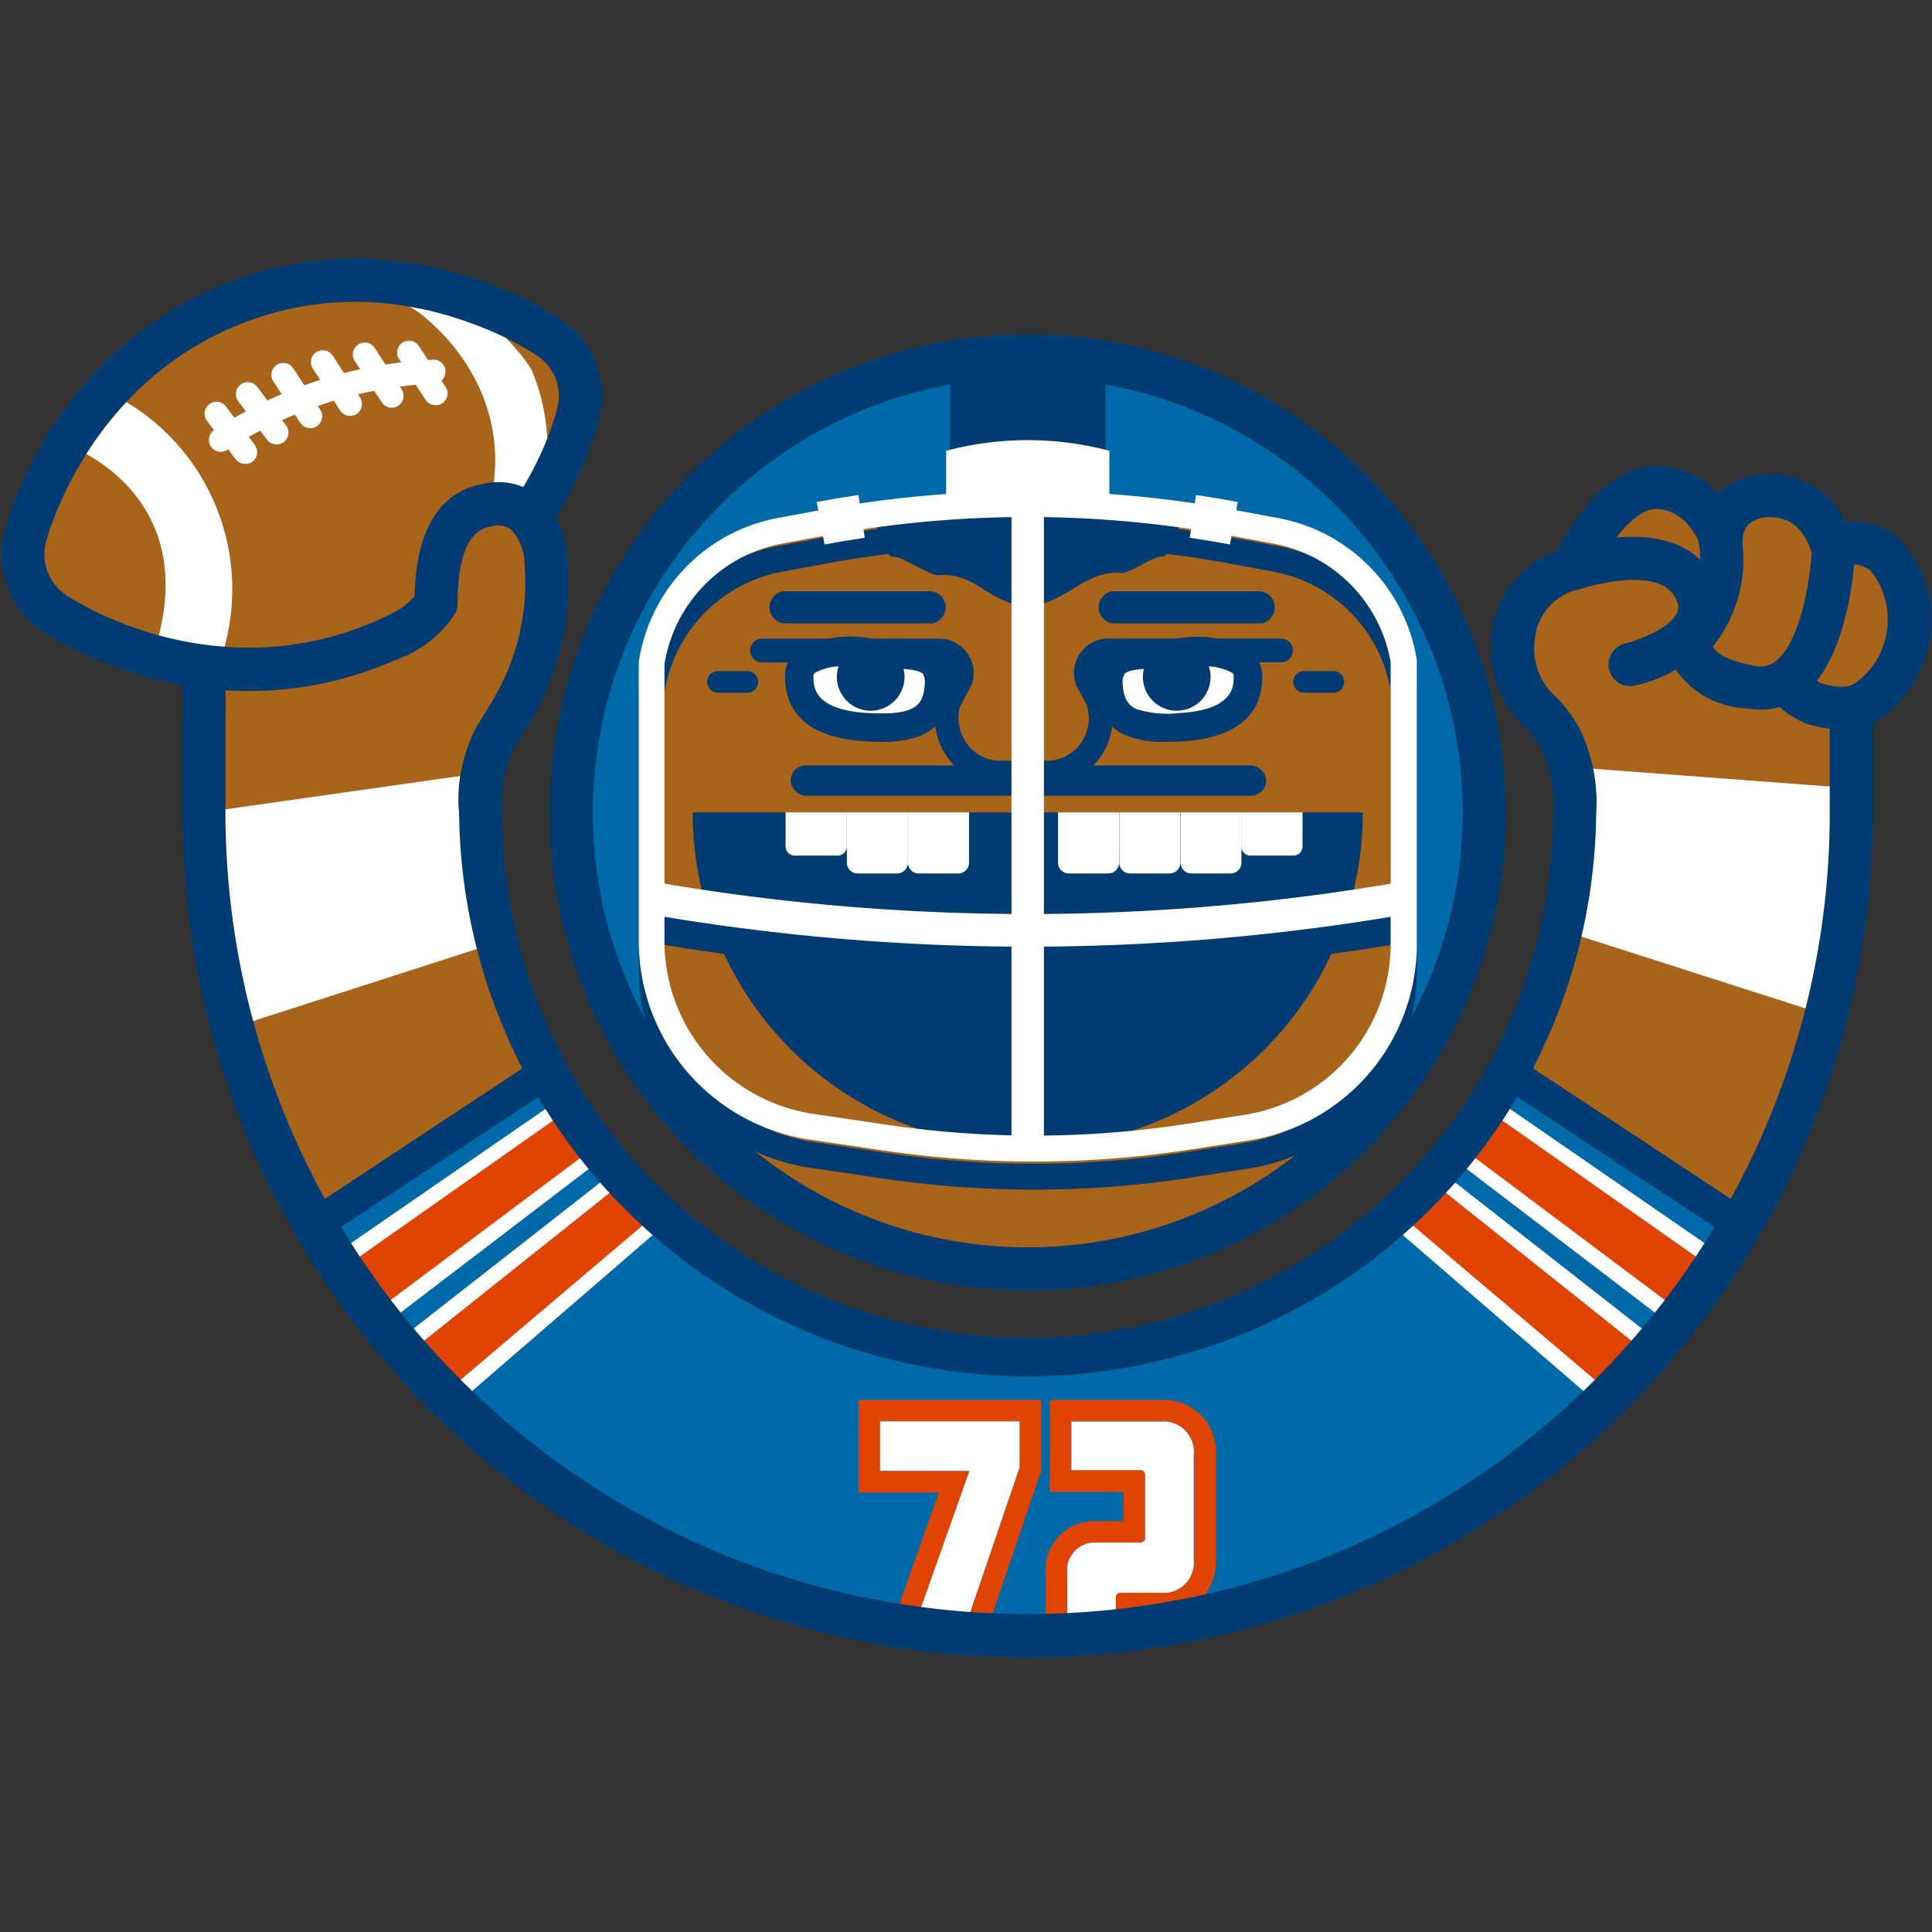 <svg id="Buddy" xmlns="http://www.w3.org/2000/svg" viewBox="0 0 42 42"><rect x="0" y="0" width="42" height="42" fill="#333333" stroke="none"/><defs><style>.cls-1{fill:#a7641a;}.cls-2{fill:#003b71;}.cls-3{fill:#0069a7;}.cls-4{fill:#fff;}.cls-5{fill:none;}.cls-6{fill:#153e35;}.cls-7{fill:#e04403;}</style></defs><title>Football-Buddy</title><circle class="cls-1" cx="22.342" cy="17.66" r="9.536"/><path class="cls-2" d="M24.746,8.227a10.191,10.191,0,0,0-2.409-.341,10.312,10.312,0,0,0-2.429.256c-.242.055-.481.122-.718.2a4.489,4.489,0,0,0-1.35,2.974l.121-.023.29-.05.289-.05.291-.044c.193-.031.387.98.582.956s.812.426,1.007.4c.779-.077,1.139.663,1.922.663s1.237-.787,2.017-.71c.195.021.719-.385.913-.358s.389-.987.582-.956l.29.044.29.05.289.05.121.023a4.5,4.5,0,0,0-1.161-2.778A9.585,9.585,0,0,0,24.746,8.227Z"/><path class="cls-3" d="M30.517,14.531h0a3.465,3.465,0,0,0-2.835-2.86l-.838-.156a24.6,24.6,0,0,0-9,0L17,11.671a3.465,3.465,0,0,0-2.836,2.86h0v8.516c0,.324-.587-.981-.587-1.621h0a9.536,9.536,0,1,1,17.525,0l.214.4c-.325,0-.8.913-.8.588Z"/><path class="cls-1" d="M4.437,17.66a17.905,17.905,0,1,0,35.81,0V15.434A2.139,2.139,0,0,0,40.914,12c-.715-.449-1.049.007-1.049.007s-.228-1.233-1.356-1.233-1.1.944-1.1.944A1.639,1.639,0,0,0,36,10.6c-1.036,0-1.807,1.761-1.807,1.761A1.711,1.711,0,0,0,32.9,13.811c-.173,1.226.651,1.557,1,2.22a3.174,3.174,0,0,1,.328,1.629,11.89,11.89,0,1,1-23.779,0,3.031,3.031,0,0,1,.313-1.629c.352-.663,1.175-.994,1-2.22S10.1,12.257,10.1,12.257s.414-5.218-1.432-5.218c-1.111,0-1.055,1.268-1.107,2.467a16.717,16.717,0,0,1-.177,1.857S6.14,8.327,5.053,8.628c-1.41.392-.249,3.381-.249,3.381a.87.87,0,0,0-1.142-.289c-1.021.439,0,1.09.423,1.975a5.139,5.139,0,0,1,.352,1.85Z"/><path class="cls-3" d="M30.749,26.068a11.89,11.89,0,0,1-16.814,0,11.946,11.946,0,0,1-2.029-2.7L6.875,26.685a17.913,17.913,0,0,0,30.934,0l-5.03-3.319A11.951,11.951,0,0,1,30.749,26.068Z"/><path class="cls-2" d="M15.058,17.66a7.284,7.284,0,0,0,14.568,0Z"/><path class="cls-4" d="M19.738,17.66h1.328a0,0,0,0,1,0,0v1.093a.235.235,0,0,1-.235.235h-.858a.235.235,0,0,1-.235-.235V17.66A0,0,0,0,1,19.738,17.66Z"/><path class="cls-4" d="M18.41,17.66h1.328a0,0,0,0,1,0,0v1.093a.235.235,0,0,1-.235.235h-.858a.235.235,0,0,1-.235-.235V17.66A0,0,0,0,1,18.41,17.66Z"/><path class="cls-4" d="M17.083,17.66H18.41a0,0,0,0,1,0,0V18.4a.2.2,0,0,1-.2.2h-.932a.2.2,0,0,1-.2-.2V17.66A0,0,0,0,1,17.083,17.66Z"/><path class="cls-4" d="M23,17.66h1.328a0,0,0,0,1,0,0v1.093a.235.235,0,0,1-.235.235H23.24A.235.235,0,0,1,23,18.753V17.66A0,0,0,0,1,23,17.66Z"/><path class="cls-4" d="M24.332,17.66H25.66a0,0,0,0,1,0,0v1.093a.235.235,0,0,1-.235.235h-.858a.235.235,0,0,1-.235-.235V17.66A0,0,0,0,1,24.332,17.66Z"/><path class="cls-4" d="M25.66,17.66h1.328a0,0,0,0,1,0,0v1.093a.235.235,0,0,1-.235.235H25.9a.235.235,0,0,1-.235-.235V17.66A0,0,0,0,1,25.66,17.66Z"/><path class="cls-4" d="M26.988,17.66h1.328a0,0,0,0,1,0,0V18.4a.2.2,0,0,1-.2.2h-.932a.2.2,0,0,1-.2-.2V17.66A0,0,0,0,1,26.988,17.66Z"/><path class="cls-5" d="M23.033,21.528l-.019,0,.01.005Z"/><path class="cls-5" d="M21.671,21.526l-.02,0,.009,0Z"/><path class="cls-2" d="M35.439,14.916a.47.47,0,0,1-.11-.927c.3-.073.969-.331,1.123-.658a.347.347,0,0,0-.026-.323c-.368-.759-2.063-.209-2.078-.2a.47.47,0,1,1-.309-.888c.925-.32,2.645-.537,3.232.682a1.266,1.266,0,0,1,.03,1.134A2.817,2.817,0,0,1,35.549,14.9.454.454,0,0,1,35.439,14.916Z"/><path class="cls-2" d="M38.268,15.427a1.685,1.685,0,0,1-.288-.026,1.98,1.98,0,0,1-1.594-.908,1.022,1.022,0,0,1,.023-.915.511.511,0,0,1,.092-.115,2.03,2.03,0,0,0,.4-1.795.47.47,0,0,1,.385-.541.475.475,0,0,1,.542.385,3.024,3.024,0,0,1-.592,2.543c.081.163.355.322.914.421a.535.535,0,0,0,.467-.116c.6-.489.77-2.085.784-2.6a.484.484,0,0,1,.481-.458.469.469,0,0,1,.458.481c-.006.25-.092,2.462-1.128,3.31A1.461,1.461,0,0,1,38.268,15.427Z"/><path class="cls-2" d="M40.028,15.857a2.551,2.551,0,0,1-.812-.144c-.411-.213-.766-.439-.736-.821a.556.556,0,0,1,.344-.444.472.472,0,0,1,.6.289l.008.026c.037.024.089.054.157.091.644.208.869-.079.879-.09a.46.46,0,0,1,.639-.149.479.479,0,0,1,.152.655A1.423,1.423,0,0,1,40.028,15.857Z"/><path class="cls-4" d="M17.375,14.718c0-.523.691-.571,1.555-.519s1.526-.054,1.48.7c-.052.864-.722.957-1.586.905S17.375,15.45,17.375,14.718Z"/><path class="cls-2" d="M19.177,16.129c-.141,0-.269-.007-.371-.014-1.438-.087-1.74-.808-1.74-1.4a.726.726,0,0,1,.227-.542,2.266,2.266,0,0,1,1.655-.285c.123.007.242.011.356.016a1.641,1.641,0,0,1,1.214.327.906.906,0,0,1,.2.686C20.653,15.982,19.792,16.129,19.177,16.129Zm-.72-1.637a1.263,1.263,0,0,0-.741.134.106.106,0,0,0-.032.092c0,.2,0,.71,1.159.781,1.042.061,1.231-.149,1.259-.616a.371.371,0,0,0-.041-.234c-.093-.1-.442-.113-.779-.125-.118,0-.242-.009-.371-.017C18.743,14.5,18.592,14.492,18.457,14.492Z"/><circle class="cls-2" cx="18.928" cy="14.715" r="0.736"/><path class="cls-4" d="M27.133,14.718c0-.523-.69-.571-1.554-.519s-1.526-.054-1.481.7c.053.864.723.957,1.587.905S27.133,15.45,27.133,14.718Z"/><path class="cls-2" d="M25.337,16.128a2.182,2.182,0,0,1-.875-.148,1.134,1.134,0,0,1-.672-1.06.9.9,0,0,1,.2-.686,1.641,1.641,0,0,1,1.214-.327c.113-.005.233-.009.356-.016a2.27,2.27,0,0,1,1.654.285.724.724,0,0,1,.226.542c0,.589-.3,1.31-1.738,1.4C25.585,16.123,25.462,16.128,25.337,16.128Zm.715-1.636c-.135,0-.286,0-.454.015-.129.008-.253.013-.371.017-.337.012-.686.024-.779.125a.364.364,0,0,0-.041.234c.022.36.166.471.3.533a2.3,2.3,0,0,0,.954.083c1.158-.071,1.158-.586,1.158-.781a.106.106,0,0,0-.032-.092A1.259,1.259,0,0,0,26.052,14.492Z"/><circle class="cls-2" cx="25.581" cy="14.715" r="0.736"/><path class="cls-6" d="M22.232,13.014a.259.259,0,0,1-.258-.258V11.72a.259.259,0,1,1,.517,0v1.036A.259.259,0,0,1,22.232,13.014Z"/><path class="cls-2" d="M37.856,26.99a.346.346,0,0,1-.194-.058l-5.03-3.32a.353.353,0,1,1,.389-.588l5.03,3.32a.352.352,0,0,1-.2.646Z"/><path class="cls-2" d="M22.342,8.206a9.455,9.455,0,1,1-9.455,9.454,9.465,9.465,0,0,1,9.455-9.454m0-.94A10.395,10.395,0,1,0,32.736,17.66,10.394,10.394,0,0,0,22.342,7.266Z"/><path class="cls-2" d="M22.477,25.862a22.469,22.469,0,0,1-3.284-.242l-1.607-.238a4.362,4.362,0,0,1-3.7-4.29V15a3.754,3.754,0,0,1,3.07-3.137l.833-.156a24.812,24.812,0,0,1,9.108,0l.837.156A3.744,3.744,0,0,1,30.8,14.957l0,6.164a4.315,4.315,0,0,1-3.665,4.284l-1.2.188A22.416,22.416,0,0,1,22.477,25.862Zm-.135-14.011a24.274,24.274,0,0,0-4.45.412l-.837.156a3.183,3.183,0,0,0-2.61,2.628l0,6.045a3.793,3.793,0,0,0,3.219,3.731l1.607.239a21.742,21.742,0,0,0,6.572-.026l1.2-.187a3.755,3.755,0,0,0,3.188-3.728V15a3.176,3.176,0,0,0-2.6-2.582l-.842-.156A24.282,24.282,0,0,0,22.342,11.851Z"/><path class="cls-2" d="M22.342,21.191a48.353,48.353,0,0,1-8.235-.707l.12-.694a47.606,47.606,0,0,0,16.23,0l.119.694A48.315,48.315,0,0,1,22.342,21.191Z"/><path class="cls-4" d="M17.925,11.836l-.17-.924q.453-.084.907-.151l.137.929C18.508,11.733,18.217,11.783,17.925,11.836Z"/><path class="cls-4" d="M22.342,20.58a48.455,48.455,0,0,1-8.235-.707l.12-.7a47.606,47.606,0,0,0,16.23,0l.119.7A48.417,48.417,0,0,1,22.342,20.58Z"/><polygon class="cls-4" points="32.494 23.879 37.447 27.294 36.342 28.815 31.561 25.164 32.494 23.879"/><polygon class="cls-7" points="32.319 24.119 37.24 27.579 36.549 28.53 31.736 24.923 32.319 24.119"/><polygon class="cls-4" points="31.28 25.429 36.032 29.147 34.838 30.599 30.271 26.655 31.28 25.429"/><polygon class="cls-7" points="31.091 25.659 35.808 29.419 35.062 30.327 30.46 26.425 31.091 25.659"/><path class="cls-7" d="M21.075,31.978H19.132V30.9h3.032v1l-1.353,3.974c.162.014.323.024.486.031l1.337-3.927V30.433H18.662v2.015H20.41l-1.133,3.2c.154.033.31.064.466.091Z"/><path class="cls-7" d="M23.2,34.193a.6.6,0,0,1,.6-.66h1a.1.1,0,0,0,.094-.113V32.072a.1.1,0,0,0-.094-.113H23.292V30.9h2.061a.661.661,0,0,1,.6.735V33.9a.657.657,0,0,1-.6.726h-1a.093.093,0,0,0-.094.1v.941c.157-.032.314-.067.47-.106V35.1h.627a1.128,1.128,0,0,0,1.073-1.2V31.638a1.119,1.119,0,0,0-1.073-1.205H22.822v2h1.606v.634H23.8a1.066,1.066,0,0,0-1.073,1.13v1.693c.157-.012.314-.028.47-.045Z"/><path class="cls-4" d="M22.164,30.9H19.132v1.075h1.943l-1.332,3.76c.352.062.709.108,1.068.138L22.164,31.9Z"/><path class="cls-4" d="M24.35,34.626h1a.657.657,0,0,0,.6-.726V31.638a.661.661,0,0,0-.6-.735H23.292v1.056H24.8a.1.1,0,0,1,.094.113V33.42a.1.1,0,0,1-.094.113h-1a.6.6,0,0,0-.6.66v1.648q.534-.062,1.058-.17V34.73A.093.093,0,0,1,24.35,34.626Z"/><rect class="cls-2" x="20.651" y="8.028" width="3.383" height="3.072"/><path class="cls-4" d="M20.568,9.8h0a6.91,6.91,0,0,1,3.549,0h0v1.3H20.568Z"/><polygon class="cls-4" points="4.83 22.413 10.519 20.581 10.519 16.796 4.437 17.66 4.83 22.413"/><polygon class="cls-4" points="33.956 20.226 39.701 22.066 40.132 17.125 34.193 16.679 33.956 20.226"/><path class="cls-5" d="M31.105,20.693v0Z"/><rect class="cls-2" x="17.188" y="16.64" width="10.337" height="0.658" rx="0.329" ry="0.329"/><path class="cls-2" d="M22.767,17.054H21.745l-.081,0a1.394,1.394,0,0,1-1.082-.612,1.449,1.449,0,0,1-.186-1.281l.26-.494A.268.268,0,0,0,20.6,14.5a.231.231,0,0,0-.19-.1H16.566a.258.258,0,1,1,0-.516h3.848a.753.753,0,0,1,.716.985l-.261.494a.941.941,0,0,0,.139.786.885.885,0,0,0,.687.389l1.072,0a.908.908,0,0,0,.736-.391.938.938,0,0,0,.12-.828l-.223-.41a.759.759,0,0,1,.088-.717.746.746,0,0,1,.609-.31h3.751a.258.258,0,0,1,0,.516H24.1a.235.235,0,0,0-.223.309l.223.41a1.461,1.461,0,0,1-.168,1.323,1.4,1.4,0,0,1-1.087.612Z"/><rect class="cls-4" x="21.989" y="11.1" width="0.705" height="13.844"/><path class="cls-4" d="M26.739,11.836c-.291-.053-.582-.1-.874-.146L26,10.761q.456.067.907.151Z"/><path class="cls-2" d="M28.987,15.059h-.638a.235.235,0,1,1,0-.47h.638a.235.235,0,1,1,0,.47Z"/><path class="cls-2" d="M16.247,15.059h-.639a.235.235,0,0,1,0-.47h.639a.235.235,0,0,1,0,.47Z"/><path class="cls-4" d="M22.477,25.251a22.469,22.469,0,0,1-3.284-.242l-1.607-.238a4.363,4.363,0,0,1-3.7-4.29V14.39a3.756,3.756,0,0,1,3.07-3.138l.833-.155a24.812,24.812,0,0,1,9.108,0l.837.156A3.743,3.743,0,0,1,30.8,14.345l0,6.165a4.316,4.316,0,0,1-3.665,4.284l-1.2.187A22.294,22.294,0,0,1,22.477,25.251Zm-.135-14.012a24.274,24.274,0,0,0-4.45.412l-.837.157a3.183,3.183,0,0,0-2.61,2.628l0,6.045a3.794,3.794,0,0,0,3.219,3.731l1.607.238a21.774,21.774,0,0,0,6.572-.025l1.2-.188a3.754,3.754,0,0,0,3.188-3.727V14.39a3.175,3.175,0,0,0-2.6-2.582l-.842-.157A24.274,24.274,0,0,0,22.342,11.239Z"/><path class="cls-2" d="M27.377,13.552H24.191a.353.353,0,0,1,0-.7h3.186a.353.353,0,0,1,0,.705Z"/><path class="cls-2" d="M20.223,13.552H17.036a.353.353,0,0,1,0-.7h3.187a.353.353,0,0,1,0,.705Z"/><path class="cls-2" d="M6.828,26.99a.352.352,0,0,1-.194-.646l5.03-3.32a.353.353,0,0,1,.389.588l-5.031,3.32A.342.342,0,0,1,6.828,26.99Z"/><polygon class="cls-4" points="13.123 25.164 8.342 28.815 7.238 27.294 12.19 23.879 13.123 25.164"/><polygon class="cls-7" points="12.948 24.923 8.135 28.53 7.445 27.579 12.365 24.119 12.948 24.923"/><polygon class="cls-4" points="14.413 26.655 9.846 30.599 8.652 29.147 13.404 25.429 14.413 26.655"/><polygon class="cls-7" points="14.224 26.425 9.622 30.327 8.876 29.419 13.594 25.659 14.224 26.425"/><path class="cls-2" d="M22.342,36.035A18.361,18.361,0,0,1,3.968,17.66V15.545a4.286,4.286,0,0,0-.117-1.25,3.885,3.885,0,0,0-.465-.824c-.337-.505-.686-1.027-.532-1.546a1.015,1.015,0,0,1,.623-.637,1.606,1.606,0,0,1,.717-.133c-.071-.247-.147-.519-.22-.79-.41-1.518-.137-1.874,1.012-2.31a1.266,1.266,0,0,1,1.068.068A2.838,2.838,0,0,1,7.1,9.3l0-.111C7.143,8.085,7.2,6.569,8.67,6.569A1.383,1.383,0,0,1,9.7,7.037c1.151,1.245.9,4.85.867,5.257a.464.464,0,0,1-.506.431.469.469,0,0,1-.431-.5c.109-1.38.037-3.834-.621-4.546a.435.435,0,0,0-.341-.165c-.456,0-.578.337-.627,1.717l-.011.3a17.558,17.558,0,0,1-.183,1.914.472.472,0,0,1-.447.392.459.459,0,0,1-.473-.357c-.2-.814-.737-2.218-1.313-2.52a.33.33,0,0,0-.3-.021c-.688.261-.688.261-.438,1.186.234.871.5,1.75.5,1.752a.47.47,0,0,1-.817.43.61.61,0,0,0-.719-.151.336.336,0,0,0-.1.06,3.242,3.242,0,0,0,.422.739,4.481,4.481,0,0,1,.577,1.055,5.158,5.158,0,0,1,.162,1.563V17.66A17.454,17.454,0,0,0,15.556,33.725a17.575,17.575,0,0,0,13.573,0A17.425,17.425,0,0,0,39.777,17.66V15.435a.469.469,0,0,1,.3-.439,1.667,1.667,0,0,0,.779-.755,1.715,1.715,0,0,0-.194-1.842c-.24-.15-.386-.144-.436-.092a.453.453,0,0,1-.476.17.474.474,0,0,1-.349-.383c-.016-.084-.189-.848-.893-.848a.686.686,0,0,0-.5.154.509.509,0,0,0-.123.3.47.47,0,0,1-.915.166c-.011-.031-.288-.8-.968-.8-.551,0-1.165,1-1.376,1.48a.471.471,0,0,1-.339.273,1.222,1.222,0,0,0-.918,1.053,1.4,1.4,0,0,0,.487,1.306,3.32,3.32,0,0,1,.465.629A3.64,3.64,0,0,1,34.7,17.68a12.36,12.36,0,0,1-24.719-.02,3.367,3.367,0,0,1,.4-1.9.469.469,0,1,1,.765.544h0a2.917,2.917,0,0,0-.227,1.357,11.42,11.42,0,0,0,22.84,0,2.814,2.814,0,0,0-.264-1.393,2.594,2.594,0,0,0-.352-.466,2.335,2.335,0,0,1-.71-2.056,2.148,2.148,0,0,1,1.421-1.771c.267-.531,1.039-1.843,2.143-1.843a1.789,1.789,0,0,1,1.346.6,1.58,1.58,0,0,1,1.164-.425,1.775,1.775,0,0,1,1.618,1.045,1.447,1.447,0,0,1,1.036.253,2.543,2.543,0,0,1,.54,3.046,2.588,2.588,0,0,1-.987,1.069V17.66A18.361,18.361,0,0,1,22.342,36.035Z"/><path class="cls-1" d="M.549,11.66c.056-.211.123-.391.19-.573s.14-.345.214-.507A8.728,8.728,0,0,1,1.431,9.7a8.027,8.027,0,0,1,1.095-1.4A7.3,7.3,0,0,1,5.131,6.577a7.075,7.075,0,0,1,1.477-.4,7.174,7.174,0,0,1,1.6-.07,7.9,7.9,0,0,1,1.752.326,8.456,8.456,0,0,1,.948.351,6.961,6.961,0,0,1,1.023.549A1.527,1.527,0,0,1,12.567,9a7.06,7.06,0,0,1-.4,1.09,8.644,8.644,0,0,1-.475.892A7.938,7.938,0,0,1,10.6,12.393a7.252,7.252,0,0,1-1.244,1.012,7.112,7.112,0,0,1-1.369.683,7.315,7.315,0,0,1-3.086.447,7.97,7.97,0,0,1-1.751-.322,8.466,8.466,0,0,1-.945-.345c-.163-.071-.328-.148-.5-.236a5.572,5.572,0,0,1-.522-.3A1.541,1.541,0,0,1,.549,11.66Z"/><path class="cls-4" d="M4.668,14.669l-1.336-.448c1.084-3.233-1.449-4.37-1.741-4.489l.52-1.31A4.741,4.741,0,0,1,4.668,14.669Z"/><path class="cls-4" d="M11.237,12.055l-1.008-.1a3.791,3.791,0,0,0,.105-3.7A4.311,4.311,0,0,0,9.325,6.977a1.923,1.923,0,0,0-.806-.466l.141-.288a3.992,3.992,0,0,1,2.89,1.805A4.353,4.353,0,0,1,11.237,12.055Z"/><path class="cls-2" d="M5.411,15.022c-.181,0-.362-.005-.545-.018a8.5,8.5,0,0,1-1.852-.34,9.042,9.042,0,0,1-1-.364c-.176-.077-.35-.158-.529-.251-.207-.111-.381-.205-.566-.328A2.01,2.01,0,0,1,.1,11.542a5.986,5.986,0,0,1,.2-.606c.077-.2.153-.38.231-.552a9.589,9.589,0,0,1,.506-.936,8.574,8.574,0,0,1,1.16-1.486A7.835,7.835,0,0,1,4.962,6.139a7.565,7.565,0,0,1,1.574-.425,7.679,7.679,0,0,1,1.706-.073,8.373,8.373,0,0,1,1.856.344,9.075,9.075,0,0,1,1,.37,7.487,7.487,0,0,1,1.092.587,1.993,1.993,0,0,1,.83,2.184,7.473,7.473,0,0,1-.426,1.162,8.592,8.592,0,0,1-.5.944,8.364,8.364,0,0,1-1.159,1.49A7.658,7.658,0,0,1,9.606,13.8a7.569,7.569,0,0,1-1.457.728A7.807,7.807,0,0,1,5.411,15.022ZM7.716,6.563a6.538,6.538,0,0,0-1.034.08,6.665,6.665,0,0,0-1.38.372A6.808,6.808,0,0,0,2.861,8.621,7.594,7.594,0,0,0,1.83,9.943a8.489,8.489,0,0,0-.452.837c-.067.148-.136.305-.2.473A5.126,5.126,0,0,0,1,11.778H1a1.069,1.069,0,0,0,.439,1.16c.159.105.308.185.456.264.182.1.338.168.493.235a8.181,8.181,0,0,0,.889.325,7.559,7.559,0,0,0,1.648.3,6.8,6.8,0,0,0,2.891-.419,6.664,6.664,0,0,0,2.442-1.584,7.437,7.437,0,0,0,1.028-1.323A7.99,7.99,0,0,0,11.74,9.9a6.618,6.618,0,0,0,.374-1.017,1.054,1.054,0,0,0-.439-1.153,6.636,6.636,0,0,0-.957-.514,8.435,8.435,0,0,0-.893-.33A7.488,7.488,0,0,0,8.18,6.578C8.024,6.568,7.869,6.563,7.716,6.563ZM.55,11.66h0Z"/><path class="cls-4" d="M4.8,9.822a.258.258,0,0,1-.153-.466A9.539,9.539,0,0,1,9.43,7.819h.008a.259.259,0,0,1,.007.517A9.168,9.168,0,0,0,4.952,9.772.255.255,0,0,1,4.8,9.822Z"/><path class="cls-4" d="M5.332,10.085a.258.258,0,0,1-.207-.1l-.634-.849a.259.259,0,0,1,.414-.31l.634.849a.258.258,0,0,1-.053.362A.252.252,0,0,1,5.332,10.085Z"/><path class="cls-4" d="M6.012,9.66a.257.257,0,0,1-.207-.1l-.634-.849a.259.259,0,0,1,.414-.31l.634.849a.259.259,0,0,1-.053.362A.254.254,0,0,1,6.012,9.66Z"/><path class="cls-4" d="M6.745,9.308a.259.259,0,0,1-.217-.117l-.586-.9a.259.259,0,0,1,.434-.283l.586.9a.259.259,0,0,1-.075.358A.264.264,0,0,1,6.745,9.308Z"/><path class="cls-4" d="M7.609,9.04a.254.254,0,0,1-.215-.117l-.587-.9a.258.258,0,1,1,.431-.283l.587.9A.258.258,0,0,1,7.751,9,.264.264,0,0,1,7.609,9.04Z"/><path class="cls-4" d="M8.52,8.863A.258.258,0,0,1,8.3,8.747l-.587-.9a.258.258,0,1,1,.431-.284l.587.9a.259.259,0,0,1-.074.358A.255.255,0,0,1,8.52,8.863Z"/><path class="cls-4" d="M9.468,8.808a.259.259,0,0,1-.217-.117l-.586-.9A.259.259,0,0,1,9.1,7.512l.586.9a.259.259,0,0,1-.217.4Z"/><path class="cls-1" d="M10.453,17.66a3.031,3.031,0,0,1,.313-1.629s.188-.285.409-.675a5.426,5.426,0,0,0,.7-3.109c-.065-.789-.434-1.4-1.245-1.275-1.009.161-1.147,1.313-1.151,2.142a2.047,2.047,0,0,1-1.056.794"/><path class="cls-2" d="M10.452,18.13a.469.469,0,0,1-.47-.47,3.367,3.367,0,0,1,.4-1.9h0s.177-.268.384-.634a4.92,4.92,0,0,0,.639-2.838,1.121,1.121,0,0,0-.295-.778.485.485,0,0,0-.407-.072c-.321.051-.75.281-.755,1.679a.465.465,0,0,1-.058.225,2.491,2.491,0,0,1-1.3,1.007.47.47,0,1,1-.336-.878,1.81,1.81,0,0,0,.757-.508c.038-1.471.556-2.3,1.544-2.453a1.4,1.4,0,0,1,1.136.261,1.969,1.969,0,0,1,.652,1.439,5.869,5.869,0,0,1-.759,3.378c-.23.407-.427.7-.427.7a2.85,2.85,0,0,0-.235,1.369A.469.469,0,0,1,10.452,18.13Z"/></svg>